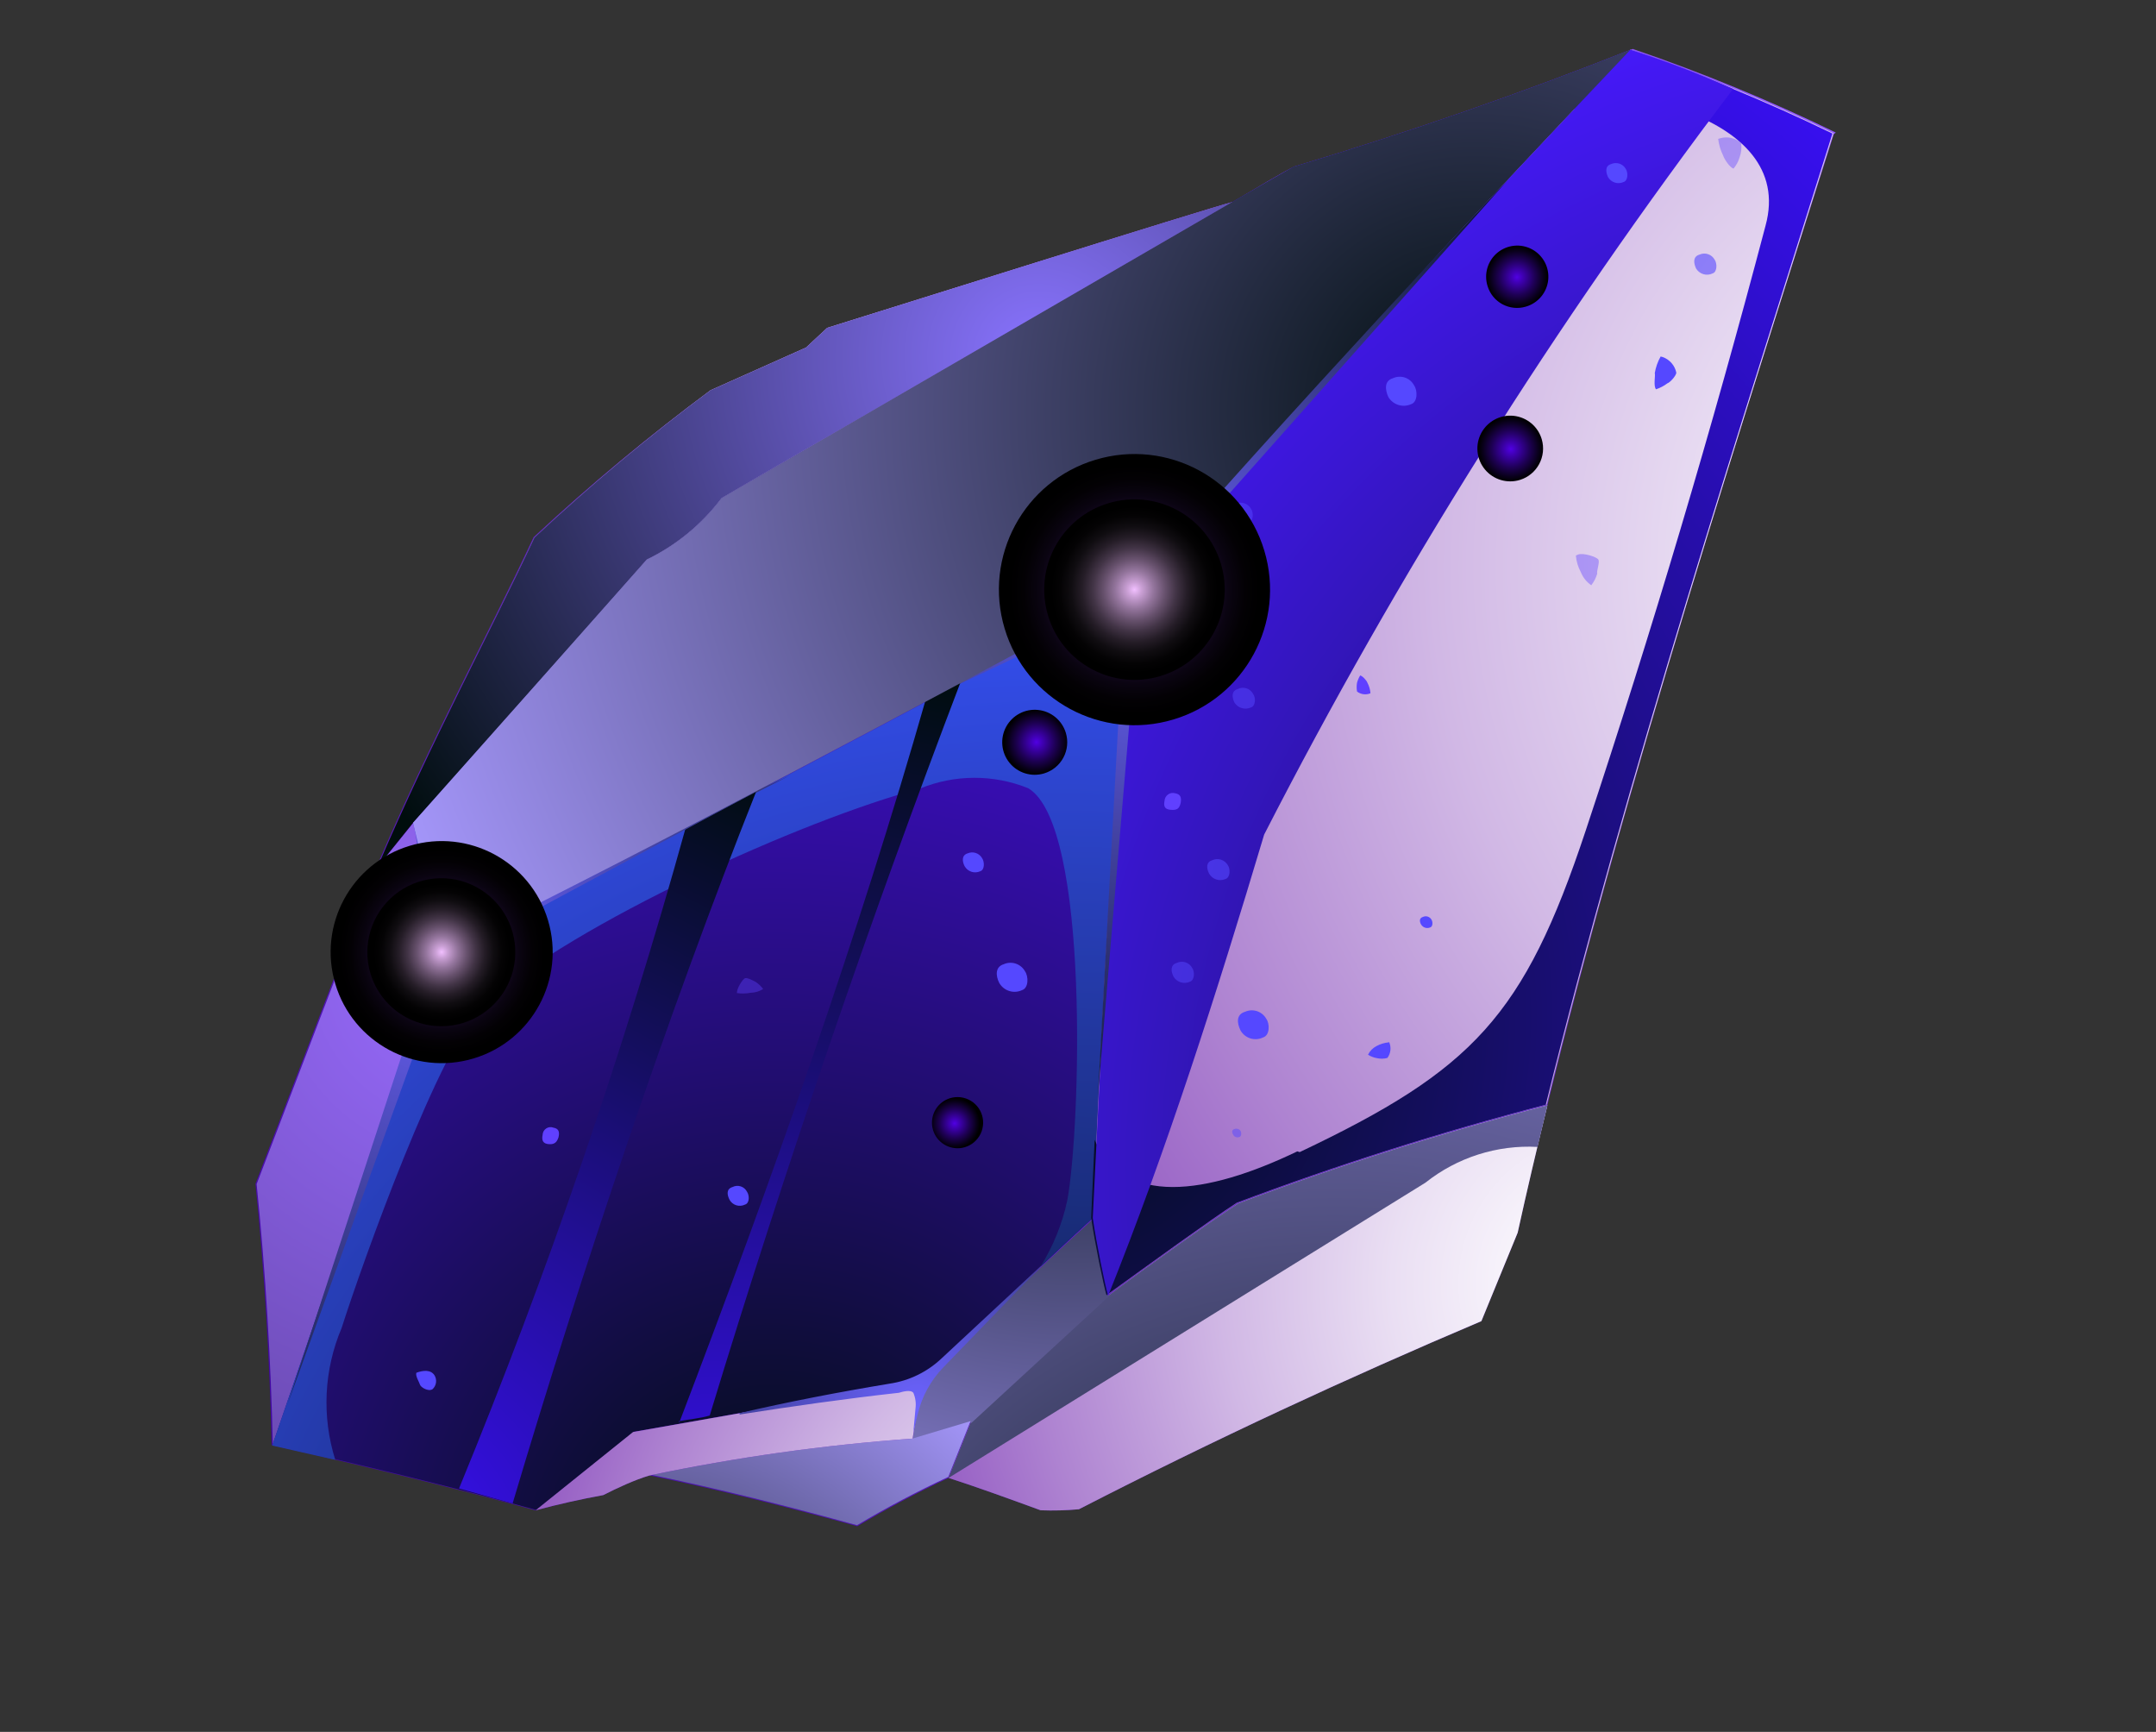 <svg width="127" height="102" viewBox="0 0 127 102" fill="none" xmlns="http://www.w3.org/2000/svg">
<rect x="0" y="0" width="127" height="102" fill="#333333" stroke="none"/>
<path fill-rule="evenodd" clip-rule="evenodd" d="M108.018 7.905C102.14 26.4 93.971 51.728 89.4 72.597L87.262 77.809C79.394 81.145 71.496 84.808 63.554 88.888C62.804 88.957 62.05 88.977 61.297 88.948C59.506 88.294 57.715 87.639 55.877 87.042C54.038 87.899 52.243 88.849 50.499 89.886C46.467 88.777 42.393 87.743 38.269 86.895C37.352 87.169 36.365 87.635 35.533 88.055C34.243 88.292 32.926 88.58 31.549 88.951C26.36 87.528 21.178 86.274 16 85.103C15.889 80.118 15.583 74.979 15.048 69.717L22.202 51.009C25.43 43.471 28.749 37.373 31.432 31.636C34.739 28.557 38.218 25.669 41.853 22.985L47.479 20.47L48.727 19.31C48.922 19.252 71.892 12.029 72.618 11.897C73.846 11.168 75.592 10.113 76.246 9.811C83.075 7.765 89.719 5.455 96.178 2.882C100.262 4.276 104.255 5.92 108.137 7.805L108.018 7.905Z" fill="url(#paint0_radial_5815_59561)"/>
<path style="mix-blend-mode:screen" fill-rule="evenodd" clip-rule="evenodd" d="M96.042 2.923C86.199 13.293 76.19 24.032 66.827 34.726C53.373 41.989 39.877 49.179 26.016 56.075C25.522 53.502 24.949 50.951 24.329 48.458C28.922 43.297 33.512 38.129 38.1 32.956C39.834 32.118 41.344 30.878 42.503 29.34L72.559 11.915C73.754 11.216 74.954 10.538 76.187 9.828C83.017 7.782 89.661 5.473 96.12 2.9L96.042 2.923Z" fill="url(#paint1_radial_5815_59561)"/>
<path style="mix-blend-mode:screen" fill-rule="evenodd" clip-rule="evenodd" d="M26.016 56.075L16.071 85.125C15.959 80.14 15.653 75.001 15.118 69.738L22.272 51.03L24.349 48.452C24.968 50.945 25.541 53.496 26.036 56.069L26.016 56.075Z" fill="url(#paint2_radial_5815_59561)"/>
<path style="mix-blend-mode:screen" fill-rule="evenodd" clip-rule="evenodd" d="M66.827 34.726C65.583 46.262 64.911 59.562 64.37 71.739C60.916 74.9 57.555 78.161 54.266 81.592C51.659 81.831 49.067 82.203 46.498 82.707C43.447 83.238 40.44 83.778 37.349 84.321C35.427 85.854 33.53 87.4 31.607 88.933C26.418 87.511 21.236 86.256 16.059 85.086L26.016 56.075C39.895 49.238 53.373 41.989 66.827 34.726Z" fill="url(#paint3_radial_5815_59561)"/>
<path style="mix-blend-mode:multiply" fill-rule="evenodd" clip-rule="evenodd" d="M96.042 2.923C100.125 4.317 104.119 5.961 108 7.846C102.843 24.276 95.841 45.831 91.114 65.045C84.951 66.647 78.878 68.574 72.918 70.815C71.334 71.843 67.649 74.52 65.237 76.264C65.067 75.698 64.545 73.175 64.333 71.686C64.933 59.492 65.546 46.21 66.79 34.673C76.19 24.032 86.199 13.293 96.042 2.923Z" fill="url(#paint4_radial_5815_59561)"/>
<path style="mix-blend-mode:multiply" fill-rule="evenodd" clip-rule="evenodd" d="M57.19 83.757L65.274 76.316C67.741 74.472 71.371 71.895 72.955 70.868C78.915 68.626 84.989 66.7 91.151 65.098C90.531 67.644 89.939 70.139 89.4 72.597L87.262 77.809C79.394 81.145 71.496 84.808 63.554 88.888C62.804 88.957 62.05 88.977 61.297 88.948C59.506 88.294 57.715 87.639 55.877 87.042L57.19 83.757Z" fill="url(#paint5_radial_5815_59561)"/>
<path style="mix-blend-mode:screen" fill-rule="evenodd" clip-rule="evenodd" d="M90.567 67.548C88.183 67.419 85.836 68.168 83.967 69.653L55.877 87.042L57.19 83.757L65.274 76.316C67.741 74.472 71.371 71.895 72.955 70.868C78.915 68.626 84.989 66.7 91.151 65.098L90.567 67.548Z" fill="url(#paint6_radial_5815_59561)"/>
<path style="mix-blend-mode:screen" fill-rule="evenodd" clip-rule="evenodd" d="M57.19 83.757L53.755 84.785L54.283 81.65C57.514 78.237 60.927 74.939 64.388 71.797C64.6 73.286 65.147 75.823 65.291 76.375L57.207 83.815L57.19 83.757Z" fill="url(#paint7_radial_5815_59561)"/>
<path style="mix-blend-mode:screen" fill-rule="evenodd" clip-rule="evenodd" d="M38.269 86.895C43.371 85.824 48.539 85.1 53.738 84.727L57.172 83.698L55.86 86.983C54.021 87.841 52.226 88.79 50.482 89.828C46.449 88.718 42.376 87.684 38.252 86.836L38.269 86.895Z" fill="url(#paint8_radial_5815_59561)"/>
<path style="mix-blend-mode:multiply" fill-rule="evenodd" clip-rule="evenodd" d="M53.738 84.727C48.539 85.1 43.37 85.824 38.269 86.895C37.352 87.169 36.364 87.635 35.533 88.055C34.243 88.292 32.926 88.58 31.549 88.951C33.471 87.418 35.368 85.871 37.291 84.338C40.342 83.807 43.349 83.268 46.44 82.724C49.032 82.225 51.648 81.86 54.278 81.631L53.75 84.766L53.738 84.727Z" fill="url(#paint9_radial_5815_59561)"/>
<path style="mix-blend-mode:screen" fill-rule="evenodd" clip-rule="evenodd" d="M43.55 83.229C46.412 82.562 49.388 81.99 52.407 81.49C53.556 81.319 54.625 80.798 55.468 79.998L61.671 74.227L55.581 80.517C54.819 81.298 54.288 82.274 54.045 83.338L53.8 84.368L53.928 82.948C53.969 82.635 53.925 82.318 53.801 82.029C53.634 81.824 53.146 81.97 52.951 82.028C49.801 82.376 46.682 82.822 43.573 83.307L43.55 83.229Z" fill="url(#paint10_radial_5815_59561)"/>
<path style="mix-blend-mode:screen" fill-rule="evenodd" clip-rule="evenodd" d="M54.254 24.629C61.703 24.226 76.522 23.933 80.597 19.437C76.789 23.619 70.512 30.56 66.827 34.726C53.373 41.989 39.877 49.179 26.016 56.075C25.521 53.502 24.949 50.951 24.329 48.458C28.921 43.297 33.512 38.129 38.1 32.956C39.834 32.118 41.344 30.878 42.503 29.34C43.914 28.513 45.311 27.712 46.722 26.885C49.015 25.539 51.598 24.765 54.254 24.629Z" fill="url(#paint11_radial_5815_59561)"/>
<path style="mix-blend-mode:screen" fill-rule="evenodd" clip-rule="evenodd" d="M60.571 46.424C58.526 45.598 56.238 45.604 54.197 46.441C47.225 48.296 33.821 54.375 28.52 59.11C25.948 61.454 21.307 74.497 20.124 78.212C19.079 80.674 18.947 83.428 19.75 85.979L16.032 85.136L26.016 56.075C39.895 49.238 53.373 41.989 66.827 34.726C65.584 46.262 64.911 59.562 64.37 71.739C63.33 72.667 62.301 73.635 61.292 74.596C62.039 73.398 62.572 72.08 62.868 70.7C63.646 66.555 64.223 48.605 60.571 46.424Z" fill="url(#paint12_radial_5815_59561)"/>
<path style="mix-blend-mode:screen" fill-rule="evenodd" clip-rule="evenodd" d="M29.804 49.624C30.4 50.551 31.768 50.928 34.25 50.27C38.453 49.054 42.556 47.519 46.526 45.678C39.748 49.126 32.911 52.592 26.016 56.075C25.521 53.502 24.949 50.951 24.329 48.458C28.921 43.297 33.512 38.129 38.1 32.956C39.834 32.118 41.344 30.878 42.503 29.34C46.472 27.045 50.435 24.731 54.424 22.43C50.621 25.207 45.57 28.931 45.369 29.396C44.634 31.202 43.543 32.843 42.163 34.221C40.782 35.599 39.139 36.686 37.331 37.417C34.861 39.391 27.904 46.621 29.827 49.702L29.804 49.624Z" fill="url(#paint13_radial_5815_59561)"/>
<path style="mix-blend-mode:screen" fill-rule="evenodd" clip-rule="evenodd" d="M76.56 67.853C86.762 63.01 89.772 59.855 93.406 48.92C97.317 37.131 100.847 25.257 103.998 13.298C104.934 9.892 102.484 7.819 99.613 6.68C98.536 6.16 97.363 5.87 96.168 5.829C94.973 5.788 93.783 5.996 92.673 6.441L95.983 2.941C100.067 4.335 104.06 5.979 107.941 7.864C102.785 24.294 95.782 45.848 91.055 65.062C84.893 66.665 78.819 68.591 72.859 70.833C71.275 71.86 67.59 74.538 65.178 76.281C65.009 75.715 64.487 73.192 64.275 71.704L64.479 67.134C66.202 71.041 71.03 70.403 76.419 67.81L76.56 67.853Z" fill="url(#paint14_radial_5815_59561)"/>
<path style="mix-blend-mode:screen" fill-rule="evenodd" clip-rule="evenodd" d="M74.466 49.151C71.672 58.494 68.734 67.71 65.274 76.316C65.104 75.75 64.582 73.228 64.37 71.739C64.97 59.545 65.584 46.262 66.827 34.726C76.19 24.032 86.199 13.293 96.042 2.923C98.1 3.581 100.121 4.353 102.093 5.235C91.614 19.035 82.369 33.73 74.466 49.151Z" fill="url(#paint15_radial_5815_59561)"/>
<path style="mix-blend-mode:screen" fill-rule="evenodd" clip-rule="evenodd" d="M54.975 41.02L64.253 35.646C65.815 34.749 67.225 33.609 68.429 32.268L88.927 10.477L69.083 32.817C67.836 34.161 67.079 35.886 66.935 37.713L64.675 64.524L66.131 37.869C66.152 37.373 66.159 36.33 65.868 36.14C65.577 35.951 64.606 36.327 64.19 36.643L54.975 41.02Z" fill="url(#paint16_radial_5815_59561)"/>
<path style="mix-blend-mode:screen" fill-rule="evenodd" clip-rule="evenodd" d="M44.537 46.635C39.37 59.623 34.262 74.869 30.195 88.548L27.039 87.665C32.255 74.986 36.71 62.006 40.379 48.795C41.78 48.078 43.161 47.366 44.537 46.635Z" fill="url(#paint17_radial_5815_59561)"/>
<path style="mix-blend-mode:screen" fill-rule="evenodd" clip-rule="evenodd" d="M40.014 83.778C45.522 69.369 50.561 55.101 54.546 41.148C55.241 40.77 55.941 40.411 56.636 40.033C51.207 54.276 46.263 68.722 41.806 83.368C41.22 83.544 40.594 83.583 39.991 83.7L40.014 83.778Z" fill="url(#paint18_radial_5815_59561)"/>
<path style="mix-blend-mode:screen" fill-rule="evenodd" clip-rule="evenodd" d="M24.466 49.055L25.108 53.115C25.446 55.173 25.275 57.283 24.61 59.261L16.951 82.671L25.564 58.826C26.102 57.236 27.226 55.911 28.707 55.12L54.975 41.02L27.954 54.665C27.55 54.982 27.041 55.134 26.53 55.092C26.128 54.736 25.851 54.259 25.74 53.734L24.489 49.133L24.466 49.055Z" fill="url(#paint19_radial_5815_59561)"/>
<path style="mix-blend-mode:multiply" fill-rule="evenodd" clip-rule="evenodd" d="M42.503 29.34C41.344 30.878 39.834 32.118 38.1 32.956C33.529 38.139 28.938 43.306 24.329 48.458L22.253 51.036C25.48 43.498 28.799 37.401 31.482 31.663C34.772 28.576 38.235 25.679 41.853 22.985L47.479 20.47L48.727 19.31C48.922 19.252 71.892 12.029 72.618 11.897C66.581 15.407 60.543 18.91 54.502 22.407C51.93 23.9 49.372 25.368 46.814 26.836C45.383 27.669 43.986 28.47 42.575 29.297L42.503 29.34Z" fill="url(#paint20_radial_5815_59561)"/>
<g style="mix-blend-mode:screen">
<path fill-rule="evenodd" clip-rule="evenodd" d="M43.153 69.909C42.782 70.02 42.817 70.35 42.975 70.664C43.062 70.818 43.206 70.934 43.376 70.986C43.546 71.038 43.729 71.022 43.888 70.943C44.161 70.861 44.15 70.397 44.002 70.186C43.926 70.037 43.794 69.924 43.635 69.872C43.476 69.82 43.302 69.833 43.153 69.909Z" fill="#5548FF"/>
</g>
<g style="mix-blend-mode:screen">
<path fill-rule="evenodd" clip-rule="evenodd" d="M94.894 9.667C94.543 9.773 94.584 10.122 94.716 10.422C94.804 10.578 94.947 10.696 95.117 10.751C95.288 10.807 95.472 10.796 95.635 10.721C95.908 10.639 95.91 10.15 95.762 9.939C95.678 9.793 95.542 9.684 95.381 9.634C95.22 9.584 95.046 9.596 94.894 9.667Z" fill="#5548FF"/>
</g>
<g style="mix-blend-mode:screen">
<path fill-rule="evenodd" clip-rule="evenodd" d="M56.999 50.259C56.648 50.364 56.669 50.719 56.821 51.014C56.909 51.17 57.052 51.287 57.222 51.343C57.393 51.398 57.578 51.387 57.74 51.313C58.014 51.231 57.996 50.747 57.848 50.536C57.765 50.394 57.633 50.287 57.476 50.236C57.32 50.185 57.15 50.193 56.999 50.259Z" fill="#5548FF"/>
</g>
<g style="mix-blend-mode:screen" opacity="0.6">
<path fill-rule="evenodd" clip-rule="evenodd" d="M71.41 50.662C71.039 50.773 71.06 51.128 71.218 51.443C71.309 51.609 71.459 51.735 71.639 51.795C71.819 51.856 72.015 51.846 72.188 51.769C72.48 51.681 72.477 51.172 72.329 50.961C72.241 50.805 72.098 50.688 71.927 50.632C71.757 50.577 71.572 50.587 71.41 50.662Z" fill="#5548FF"/>
</g>
<g style="mix-blend-mode:screen" opacity="0.6">
<path fill-rule="evenodd" clip-rule="evenodd" d="M100.105 14.996C99.715 15.113 99.762 15.481 99.9 15.801C99.996 15.967 100.15 16.09 100.333 16.145C100.515 16.201 100.712 16.186 100.883 16.102C101.157 16.02 101.153 15.511 101.005 15.3C100.922 15.145 100.783 15.026 100.616 14.97C100.448 14.913 100.266 14.922 100.105 14.996Z" fill="#5548FF"/>
</g>
<g style="mix-blend-mode:screen" opacity="0.5">
<path fill-rule="evenodd" clip-rule="evenodd" d="M72.775 29.669C72.405 29.78 72.432 30.155 72.59 30.469C72.684 30.631 72.834 30.751 73.013 30.808C73.191 30.865 73.383 30.853 73.553 30.776C73.846 30.688 73.842 30.179 73.694 29.968C73.606 29.812 73.463 29.695 73.293 29.639C73.123 29.584 72.938 29.595 72.775 29.669Z" fill="#5548FF"/>
</g>
<g style="mix-blend-mode:screen" opacity="0.5">
<path fill-rule="evenodd" clip-rule="evenodd" d="M69.31 56.714C68.939 56.825 68.966 57.199 69.124 57.513C69.218 57.675 69.369 57.796 69.547 57.852C69.725 57.909 69.918 57.898 70.088 57.82C70.381 57.732 70.377 57.223 70.229 57.012C70.145 56.853 70.002 56.732 69.83 56.676C69.659 56.62 69.472 56.634 69.31 56.714Z" fill="#5548FF"/>
</g>
<g style="mix-blend-mode:screen" opacity="0.5">
<path fill-rule="evenodd" clip-rule="evenodd" d="M72.918 40.578C72.527 40.695 72.568 41.044 72.707 41.364C72.805 41.526 72.96 41.646 73.141 41.701C73.322 41.757 73.517 41.744 73.69 41.665C73.963 41.583 73.985 41.087 73.811 40.863C73.729 40.708 73.589 40.592 73.422 40.539C73.255 40.485 73.074 40.499 72.918 40.578Z" fill="#5548FF"/>
</g>
<g style="mix-blend-mode:screen" opacity="0.5">
<path fill-rule="evenodd" clip-rule="evenodd" d="M72.709 66.497C72.553 66.544 72.555 66.692 72.635 66.817C72.65 66.852 72.673 66.883 72.7 66.909C72.728 66.935 72.761 66.955 72.796 66.968C72.832 66.981 72.87 66.987 72.908 66.985C72.946 66.984 72.983 66.974 73.017 66.958C73.134 66.923 73.134 66.71 73.085 66.618C73.047 66.557 72.988 66.511 72.919 66.489C72.85 66.467 72.776 66.47 72.709 66.497Z" fill="#5548FF"/>
</g>
<g style="mix-blend-mode:screen">
<path fill-rule="evenodd" clip-rule="evenodd" d="M73.34 59.589C72.813 59.747 72.856 60.244 73.074 60.689C73.203 60.914 73.412 61.082 73.66 61.158C73.908 61.234 74.176 61.212 74.408 61.097C74.799 60.981 74.807 60.298 74.59 60.001C74.471 59.789 74.276 59.629 74.045 59.553C73.814 59.477 73.562 59.49 73.34 59.589Z" fill="#5548FF"/>
</g>
<g style="mix-blend-mode:screen" opacity="0.35">
<path fill-rule="evenodd" clip-rule="evenodd" d="M66.855 15.303C66.348 15.455 66.391 15.953 66.584 16.384C66.713 16.61 66.922 16.78 67.17 16.859C67.419 16.939 67.688 16.922 67.924 16.812C68.314 16.695 68.322 16.012 68.1 15.696C68.045 15.588 67.968 15.492 67.876 15.414C67.783 15.335 67.675 15.276 67.56 15.239C67.444 15.203 67.322 15.19 67.201 15.201C67.08 15.212 66.963 15.247 66.855 15.303Z" fill="#5548FF"/>
</g>
<g style="mix-blend-mode:screen">
<path fill-rule="evenodd" clip-rule="evenodd" d="M59.125 56.788C58.618 56.94 58.647 57.463 58.86 57.888C58.989 58.114 59.198 58.284 59.446 58.363C59.695 58.443 59.964 58.426 60.2 58.316C60.59 58.199 60.598 57.516 60.376 57.2C60.256 56.988 60.062 56.828 59.83 56.752C59.599 56.676 59.348 56.688 59.125 56.788Z" fill="#5548FF"/>
</g>
<g style="mix-blend-mode:screen">
<path fill-rule="evenodd" clip-rule="evenodd" d="M82.044 22.278C81.536 22.43 81.585 22.947 81.778 23.378C81.91 23.601 82.12 23.768 82.367 23.847C82.614 23.926 82.881 23.911 83.118 23.806C83.508 23.689 83.516 23.006 83.294 22.69C83.178 22.475 82.984 22.312 82.751 22.235C82.518 22.159 82.265 22.174 82.044 22.278Z" fill="#5548FF"/>
</g>
<g style="mix-blend-mode:screen">
<path fill-rule="evenodd" clip-rule="evenodd" d="M58.606 37.806C58.391 37.87 58.41 38.077 58.489 38.266C58.548 38.353 58.637 38.416 58.739 38.444C58.84 38.471 58.949 38.463 59.044 38.419C59.201 38.372 59.203 38.095 59.103 37.976C59.057 37.89 58.98 37.825 58.888 37.793C58.795 37.762 58.695 37.766 58.606 37.806Z" fill="#5548FF"/>
</g>
<g style="mix-blend-mode:screen">
<path fill-rule="evenodd" clip-rule="evenodd" d="M81.513 15.399C81.299 15.463 81.318 15.67 81.396 15.859C81.452 15.945 81.537 16.009 81.635 16.038C81.734 16.067 81.839 16.06 81.933 16.017C81.969 15.994 82.001 15.964 82.025 15.929C82.049 15.893 82.065 15.853 82.072 15.81C82.08 15.768 82.078 15.725 82.067 15.683C82.057 15.641 82.038 15.602 82.011 15.568C81.965 15.483 81.888 15.418 81.796 15.386C81.703 15.355 81.603 15.359 81.513 15.399Z" fill="#5548FF"/>
</g>
<g style="mix-blend-mode:screen">
<path fill-rule="evenodd" clip-rule="evenodd" d="M83.809 54.007C83.595 54.071 83.614 54.278 83.706 54.442C83.758 54.533 83.843 54.602 83.943 54.635C84.043 54.667 84.152 54.662 84.248 54.62C84.404 54.573 84.406 54.296 84.326 54.171C84.279 54.081 84.198 54.014 84.101 53.983C84.005 53.953 83.9 53.961 83.809 54.007Z" fill="#5548FF"/>
</g>
<g style="mix-blend-mode:screen">
<path fill-rule="evenodd" clip-rule="evenodd" d="M80.728 40.811C80.707 40.599 80.646 40.394 80.546 40.206C80.511 40.089 80.256 39.804 80.121 39.78C80.038 39.917 79.975 40.065 79.934 40.219C79.906 40.388 79.907 40.56 79.937 40.729C80.046 40.812 80.175 40.866 80.311 40.885C80.448 40.904 80.586 40.887 80.714 40.836L80.728 40.811Z" fill="#6040FF"/>
</g>
<g style="mix-blend-mode:screen" opacity="0.4">
<path fill-rule="evenodd" clip-rule="evenodd" d="M101.21 8.179C101.251 8.526 101.352 8.862 101.508 9.174C101.561 9.35 101.887 9.869 102.117 9.928C102.278 9.734 102.399 9.51 102.472 9.268C102.571 9.002 102.602 8.715 102.562 8.433C102.399 8.282 102.199 8.176 101.983 8.125C101.767 8.075 101.541 8.081 101.327 8.144L101.21 8.179Z" fill="#6040FF"/>
</g>
<g style="mix-blend-mode:screen" opacity="0.4">
<path fill-rule="evenodd" clip-rule="evenodd" d="M92.827 32.72C92.856 33.062 92.955 33.395 93.119 33.696C93.244 34.008 93.457 34.277 93.734 34.469C93.892 34.267 94.011 34.036 94.083 33.79C94.037 33.634 94.245 33.125 94.154 32.961C94.062 32.797 93.239 32.533 92.938 32.666L92.827 32.72Z" fill="#6040FF"/>
</g>
<g style="mix-blend-mode:screen" opacity="0.4">
<path fill-rule="evenodd" clip-rule="evenodd" d="M43.388 58.483C43.661 58.528 43.941 58.523 44.213 58.47C44.475 58.465 44.732 58.388 44.954 58.248C44.832 58.082 44.682 57.94 44.51 57.828C44.383 57.76 44.028 57.569 43.891 57.609C43.755 57.65 43.376 58.232 43.413 58.497L43.388 58.483Z" fill="#6040FF"/>
</g>
<g style="mix-blend-mode:screen">
<path fill-rule="evenodd" clip-rule="evenodd" d="M81.811 61.389C81.558 61.411 81.312 61.485 81.089 61.605C80.869 61.717 80.692 61.897 80.583 62.118C80.745 62.22 80.924 62.289 81.112 62.321C81.314 62.366 81.524 62.362 81.724 62.308C81.824 62.174 81.885 62.015 81.903 61.849C81.92 61.683 81.893 61.516 81.824 61.364L81.811 61.389Z" fill="#5548FF"/>
</g>
<g style="mix-blend-mode:screen">
<path fill-rule="evenodd" clip-rule="evenodd" d="M97.82 20.996C97.65 21.299 97.533 21.629 97.475 21.972C97.522 22.128 97.381 22.723 97.549 22.928C97.786 22.848 98.01 22.731 98.21 22.581C98.366 22.534 98.719 22.152 98.745 21.953C98.702 21.741 98.605 21.544 98.463 21.382C98.321 21.219 98.139 21.097 97.936 21.026L97.82 20.996Z" fill="#5548FF"/>
</g>
<g style="mix-blend-mode:screen">
<path fill-rule="evenodd" clip-rule="evenodd" d="M57.604 19.202C57.659 18.888 57.62 18.687 57.286 18.638C56.952 18.589 56.749 18.692 56.673 19.077C56.597 19.461 56.677 19.586 57.044 19.604C57.41 19.621 57.522 19.567 57.604 19.202Z" fill="#6040FF"/>
</g>
<g style="mix-blend-mode:screen">
<path fill-rule="evenodd" clip-rule="evenodd" d="M32.899 66.984C32.974 66.664 32.915 66.469 32.601 66.414C32.531 66.387 32.455 66.377 32.381 66.385C32.306 66.393 32.234 66.419 32.172 66.461C32.109 66.503 32.057 66.559 32.021 66.625C31.985 66.691 31.965 66.764 31.963 66.839C31.895 67.179 31.992 67.362 32.339 67.386C32.687 67.409 32.808 67.246 32.899 66.984Z" fill="#6040FF"/>
</g>
<g style="mix-blend-mode:screen">
<path fill-rule="evenodd" clip-rule="evenodd" d="M69.548 47.286C69.602 46.972 69.544 46.777 69.23 46.722C69.159 46.7 69.083 46.695 69.009 46.706C68.936 46.718 68.866 46.746 68.805 46.789C68.744 46.832 68.693 46.889 68.657 46.954C68.621 47.02 68.601 47.092 68.597 47.167C68.529 47.506 68.621 47.67 68.968 47.694C69.315 47.717 69.466 47.651 69.548 47.286Z" fill="#6040FF"/>
</g>
<g style="mix-blend-mode:screen">
<path fill-rule="evenodd" clip-rule="evenodd" d="M24.528 80.847C24.452 81.019 24.692 81.394 24.739 81.55C24.785 81.706 25.228 81.977 25.478 81.817C25.59 81.715 25.662 81.577 25.683 81.427C25.704 81.277 25.672 81.125 25.593 80.996C25.359 80.641 24.893 80.717 24.548 80.841L24.528 80.847Z" fill="#5548FF"/>
</g>
<g style="mix-blend-mode:screen">
<path fill-rule="evenodd" clip-rule="evenodd" d="M49.344 41.388C49.374 41.486 49.649 41.552 49.758 41.562C49.867 41.572 50.129 41.451 50.178 41.33C50.173 41.236 50.136 41.145 50.072 41.075C50.009 41.005 49.922 40.959 49.829 40.946C49.594 41.016 49.409 41.178 49.344 41.388Z" fill="#5548FF"/>
</g>
<g style="mix-blend-mode:screen">
<path fill-rule="evenodd" clip-rule="evenodd" d="M56.234 66.585C56.295 66.598 56.358 66.598 56.418 66.585C56.479 66.572 56.536 66.545 56.585 66.508C56.635 66.47 56.675 66.422 56.705 66.368C56.733 66.313 56.75 66.252 56.754 66.19C56.757 66.128 56.747 66.066 56.724 66.009C56.701 65.951 56.665 65.899 56.62 65.856C56.575 65.814 56.521 65.781 56.462 65.762C56.404 65.742 56.341 65.735 56.279 65.742C56.217 65.734 56.154 65.738 56.093 65.755C56.033 65.773 55.977 65.803 55.929 65.843C55.881 65.884 55.842 65.934 55.815 65.99C55.787 66.047 55.772 66.108 55.77 66.171C55.743 66.435 55.996 66.571 56.234 66.585Z" fill="#5548FF"/>
</g>
<path style="mix-blend-mode:screen" fill-rule="evenodd" clip-rule="evenodd" d="M56.667 67.604C56.876 67.567 57.076 67.486 57.252 67.366C57.428 67.247 57.576 67.091 57.688 66.91C57.8 66.729 57.872 66.526 57.899 66.316C57.927 66.105 57.91 65.89 57.849 65.687C57.788 65.483 57.684 65.294 57.545 65.133C57.406 64.972 57.234 64.843 57.042 64.753C56.849 64.663 56.639 64.615 56.426 64.612C56.214 64.609 56.003 64.651 55.808 64.735C55.468 64.882 55.195 65.147 55.039 65.482C54.883 65.817 54.855 66.198 54.961 66.552C55.067 66.906 55.299 67.208 55.614 67.402C55.928 67.596 56.303 67.668 56.667 67.604Z" fill="url(#paint21_radial_5815_59561)"/>
<g style="mix-blend-mode:screen">
<path fill-rule="evenodd" clip-rule="evenodd" d="M54.62 35.576C54.691 35.596 54.765 35.601 54.837 35.588C54.91 35.576 54.978 35.548 55.038 35.505C55.098 35.463 55.148 35.407 55.183 35.343C55.219 35.279 55.239 35.208 55.244 35.135C55.248 35.061 55.236 34.988 55.208 34.92C55.18 34.852 55.137 34.792 55.082 34.743C55.028 34.694 54.963 34.657 54.892 34.637C54.822 34.617 54.748 34.612 54.675 34.624C54.538 34.617 54.403 34.663 54.299 34.754C54.195 34.845 54.13 34.972 54.119 35.11C54.195 35.363 54.377 35.543 54.62 35.576Z" fill="#5548FF"/>
</g>
<path style="mix-blend-mode:screen" fill-rule="evenodd" clip-rule="evenodd" d="M55.114 36.725C55.533 36.6 55.885 36.313 56.093 35.928C56.3 35.543 56.346 35.091 56.221 34.672C56.095 34.252 55.808 33.9 55.423 33.693C55.038 33.485 54.586 33.439 54.167 33.565C53.747 33.69 53.395 33.977 53.188 34.362C52.98 34.747 52.934 35.199 53.06 35.618C53.185 36.038 53.472 36.39 53.857 36.597C54.243 36.805 54.694 36.851 55.114 36.725Z" fill="url(#paint22_radial_5815_59561)"/>
<g style="mix-blend-mode:screen">
<path fill-rule="evenodd" clip-rule="evenodd" d="M61.596 23.088C61.542 23.325 61.581 23.575 61.707 23.783C61.833 23.991 62.035 24.142 62.271 24.204C62.628 24.331 63.328 24.185 63.393 23.762C63.451 23.509 63.408 23.244 63.275 23.022C63.141 22.801 62.926 22.64 62.675 22.573C62.201 22.482 61.684 22.53 61.596 23.088Z" fill="#5548FF"/>
</g>
<path style="mix-blend-mode:screen" opacity="0.5" fill-rule="evenodd" clip-rule="evenodd" d="M63.195 25.799C63.672 25.66 64.097 25.383 64.415 25.003C64.734 24.622 64.933 24.156 64.987 23.662C65.04 23.169 64.945 22.67 64.715 22.231C64.485 21.791 64.129 21.43 63.693 21.192C63.257 20.955 62.761 20.852 62.266 20.898C61.772 20.943 61.302 21.135 60.917 21.447C60.531 21.76 60.248 22.18 60.101 22.655C59.955 23.129 59.953 23.636 60.096 24.112C60.285 24.745 60.717 25.278 61.298 25.593C61.879 25.91 62.56 25.983 63.195 25.799Z" fill="url(#paint23_radial_5815_59561)"/>
<g style="mix-blend-mode:screen">
<path fill-rule="evenodd" clip-rule="evenodd" d="M88.68 16.037C88.639 16.21 88.668 16.392 88.761 16.544C88.855 16.695 89.004 16.804 89.177 16.845C89.438 16.937 89.938 16.83 90.016 16.594C90.05 16.41 90.014 16.219 89.915 16.06C89.816 15.901 89.662 15.785 89.482 15.733C89.142 15.665 88.754 15.717 88.703 16.115L88.68 16.037Z" fill="#5548FF"/>
</g>
<path style="mix-blend-mode:screen" fill-rule="evenodd" clip-rule="evenodd" d="M89.881 18.059C90.231 17.958 90.543 17.756 90.777 17.477C91.012 17.198 91.158 16.855 91.197 16.493C91.236 16.131 91.166 15.765 90.996 15.443C90.826 15.121 90.564 14.856 90.244 14.683C89.923 14.511 89.558 14.437 89.195 14.473C88.833 14.508 88.489 14.651 88.208 14.882C87.927 15.114 87.721 15.424 87.617 15.774C87.513 16.123 87.515 16.495 87.624 16.843C87.762 17.303 88.077 17.69 88.5 17.918C88.924 18.146 89.42 18.197 89.881 18.059Z" fill="url(#paint24_radial_5815_59561)"/>
<g style="mix-blend-mode:screen">
<path fill-rule="evenodd" clip-rule="evenodd" d="M60.788 44.382C60.878 44.404 60.972 44.407 61.063 44.392C61.155 44.377 61.242 44.344 61.321 44.295C61.399 44.246 61.467 44.181 61.52 44.105C61.573 44.03 61.61 43.944 61.63 43.853C61.741 43.586 61.628 43.067 61.367 42.975C61.17 42.938 60.967 42.977 60.798 43.082C60.629 43.188 60.506 43.354 60.453 43.547C60.391 43.905 60.424 44.3 60.847 44.364L60.788 44.382Z" fill="#5548FF"/>
</g>
<path style="mix-blend-mode:screen" fill-rule="evenodd" clip-rule="evenodd" d="M62.785 43.167C62.676 42.804 62.462 42.482 62.17 42.24C61.879 41.999 61.522 41.85 61.145 41.812C60.768 41.773 60.388 41.847 60.054 42.025C59.719 42.202 59.445 42.475 59.265 42.808C59.085 43.141 59.009 43.52 59.044 43.898C59.08 44.275 59.227 44.632 59.466 44.926C59.706 45.22 60.026 45.436 60.389 45.547C60.751 45.658 61.137 45.659 61.5 45.551C61.741 45.478 61.965 45.359 62.16 45.201C62.355 45.042 62.517 44.846 62.636 44.625C62.755 44.404 62.83 44.161 62.855 43.911C62.881 43.66 62.857 43.408 62.785 43.167Z" fill="url(#paint25_radial_5815_59561)"/>
<g style="mix-blend-mode:screen">
<path fill-rule="evenodd" clip-rule="evenodd" d="M88.746 27.117C88.836 27.139 88.929 27.143 89.021 27.128C89.112 27.113 89.2 27.08 89.278 27.031C89.356 26.982 89.424 26.917 89.477 26.841C89.53 26.765 89.567 26.68 89.587 26.589C89.698 26.322 89.585 25.803 89.324 25.711C89.13 25.669 88.928 25.705 88.761 25.811C88.594 25.916 88.475 26.084 88.43 26.276C88.348 26.641 88.4 27.029 88.824 27.094L88.746 27.117Z" fill="#5548FF"/>
</g>
<path style="mix-blend-mode:screen" fill-rule="evenodd" clip-rule="evenodd" d="M90.82 25.879C90.714 25.51 90.5 25.18 90.205 24.933C89.911 24.686 89.549 24.532 89.167 24.491C88.785 24.45 88.399 24.524 88.059 24.703C87.719 24.882 87.44 25.159 87.257 25.497C87.075 25.835 86.997 26.221 87.035 26.603C87.072 26.986 87.223 27.349 87.467 27.645C87.712 27.942 88.039 28.159 88.407 28.269C88.776 28.379 89.168 28.377 89.535 28.263C90.019 28.113 90.424 27.779 90.664 27.333C90.904 26.888 90.96 26.366 90.82 25.879Z" fill="url(#paint26_radial_5815_59561)"/>
<path style="mix-blend-mode:screen" fill-rule="evenodd" clip-rule="evenodd" d="M42.503 29.34C41.344 30.878 39.834 32.118 38.1 32.956C33.529 38.139 28.938 43.306 24.329 48.458L22.253 51.036C25.48 43.498 28.799 37.401 31.482 31.663C34.772 28.576 38.235 25.679 41.853 22.985L47.479 20.47L48.727 19.31C48.922 19.252 71.892 12.029 72.618 11.897C66.581 15.407 60.543 18.91 54.502 22.407C51.93 23.9 49.372 25.368 46.814 26.836C45.383 27.669 43.986 28.47 42.575 29.297L42.503 29.34Z" fill="url(#paint27_radial_5815_59561)"/>
<path style="mix-blend-mode:screen" fill-rule="evenodd" clip-rule="evenodd" d="M96.042 2.923C86.199 13.293 76.19 24.032 66.827 34.726C53.373 41.989 39.877 49.179 26.016 56.075C25.522 53.502 24.949 50.951 24.329 48.458C28.922 43.297 33.512 38.129 38.1 32.956C39.834 32.118 41.344 30.878 42.503 29.34L72.559 11.915C73.754 11.216 74.954 10.538 76.187 9.828C83.017 7.782 89.661 5.473 96.12 2.9L96.042 2.923Z" fill="url(#paint28_radial_5815_59561)"/>
<path style="mix-blend-mode:screen" d="M74.476 32.434C75.741 36.659 73.343 41.109 69.118 42.375C64.894 43.641 60.443 41.242 59.178 37.018C57.912 32.793 60.311 28.343 64.535 27.077C68.759 25.811 73.21 28.21 74.476 32.434Z" fill="url(#paint29_radial_5815_59561)"/>
<path style="mix-blend-mode:screen" d="M71.919 33.2C72.762 36.013 71.165 38.976 68.352 39.819C65.54 40.662 62.577 39.065 61.734 36.252C60.891 33.439 62.488 30.476 65.301 29.633C68.114 28.791 71.077 30.388 71.919 33.2Z" fill="url(#paint30_radial_5815_59561)"/>
<path style="mix-blend-mode:screen" d="M32.28 54.199C33.316 57.658 31.352 61.302 27.893 62.339C24.433 63.375 20.789 61.411 19.753 57.952C18.716 54.492 20.68 50.848 24.14 49.812C27.599 48.775 31.243 50.739 32.28 54.199Z" fill="url(#paint31_radial_5815_59561)"/>
<path style="mix-blend-mode:screen" fill-rule="evenodd" clip-rule="evenodd" d="M27.267 60.251C28.091 60 28.822 59.51 29.368 58.844C29.914 58.178 30.25 57.365 30.335 56.508C30.419 55.651 30.248 54.788 29.842 54.028C29.437 53.268 28.815 52.646 28.056 52.239C27.297 51.832 26.434 51.659 25.577 51.742C24.72 51.825 23.906 52.16 23.239 52.705C22.572 53.25 22.081 53.98 21.829 54.804C21.577 55.627 21.574 56.507 21.821 57.332C21.986 57.882 22.258 58.394 22.621 58.839C22.984 59.283 23.431 59.652 23.938 59.923C24.444 60.194 24.998 60.363 25.57 60.419C26.141 60.475 26.718 60.418 27.267 60.251Z" fill="url(#paint32_radial_5815_59561)"/>
<defs>
<radialGradient id="paint0_radial_5815_59561" cx="0" cy="0" r="1" gradientUnits="userSpaceOnUse" gradientTransform="translate(106.14 8.595) rotate(73.322) scale(119.183 119.183)">
<stop stop-color="#955CFF"/>
<stop offset="1" stop-color="#4105A3"/>
</radialGradient>
<radialGradient id="paint1_radial_5815_59561" cx="0" cy="0" r="1" gradientUnits="userSpaceOnUse" gradientTransform="translate(22.807 -49.391) rotate(73.322) scale(116.352 116.352)">
<stop stop-color="#000D0D"/>
<stop offset="1" stop-color="#340DFF"/>
</radialGradient>
<radialGradient id="paint2_radial_5815_59561" cx="0" cy="0" r="1" gradientUnits="userSpaceOnUse" gradientTransform="translate(27.188 57.149) rotate(73.322) scale(101.584 101.584)">
<stop stop-color="#996BFF"/>
<stop offset="1"/>
</radialGradient>
<radialGradient id="paint3_radial_5815_59561" cx="0" cy="0" r="1" gradientUnits="userSpaceOnUse" gradientTransform="translate(45.511 92.614) rotate(73.322) scale(55.854 55.854)">
<stop stop-color="#000D0D"/>
<stop offset="1" stop-color="#3F0DC9"/>
</radialGradient>
<radialGradient id="paint4_radial_5815_59561" cx="0" cy="0" r="1" gradientUnits="userSpaceOnUse" gradientTransform="translate(123.031 33.176) rotate(73.322) scale(94.291 94.291)">
<stop stop-color="white"/>
<stop offset="0.09" stop-color="#F9F6FC"/>
<stop offset="0.23" stop-color="#EADFF3"/>
<stop offset="0.41" stop-color="#D1B8E5"/>
<stop offset="0.61" stop-color="#AE83D1"/>
<stop offset="0.84" stop-color="#8240B9"/>
<stop offset="1" stop-color="#610DA6"/>
</radialGradient>
<radialGradient id="paint5_radial_5815_59561" cx="0" cy="0" r="1" gradientUnits="userSpaceOnUse" gradientTransform="translate(94.85 75.6) rotate(73.322) scale(55.935 55.935)">
<stop stop-color="white"/>
<stop offset="0.09" stop-color="#F9F6FC"/>
<stop offset="0.23" stop-color="#EADFF3"/>
<stop offset="0.41" stop-color="#D1B8E5"/>
<stop offset="0.61" stop-color="#AE83D1"/>
<stop offset="0.84" stop-color="#8240B9"/>
<stop offset="1" stop-color="#610DA6"/>
</radialGradient>
<radialGradient id="paint6_radial_5815_59561" cx="0" cy="0" r="1" gradientUnits="userSpaceOnUse" gradientTransform="translate(78.561 107.889) rotate(73.322) scale(74.146 74.146)">
<stop stop-color="#000D0D"/>
<stop offset="1" stop-color="#A899FF"/>
</radialGradient>
<radialGradient id="paint7_radial_5815_59561" cx="0" cy="0" r="1" gradientUnits="userSpaceOnUse" gradientTransform="translate(62.981 54.825) rotate(73.322) scale(45.221 45.221)">
<stop stop-color="#000D0D"/>
<stop offset="1" stop-color="#A899FF"/>
</radialGradient>
<radialGradient id="paint8_radial_5815_59561" cx="0" cy="0" r="1" gradientUnits="userSpaceOnUse" gradientTransform="translate(35.997 106.139) rotate(73.322) scale(31.756 31.756)">
<stop stop-color="#000D0D"/>
<stop offset="1" stop-color="#A899FF"/>
</radialGradient>
<radialGradient id="paint9_radial_5815_59561" cx="0" cy="0" r="1" gradientUnits="userSpaceOnUse" gradientTransform="translate(66.638 96.555) rotate(73.322) scale(48.113 48.113)">
<stop stop-color="white"/>
<stop offset="0.09" stop-color="#F9F6FC"/>
<stop offset="0.23" stop-color="#EADFF3"/>
<stop offset="0.41" stop-color="#D1B8E5"/>
<stop offset="0.61" stop-color="#AE83D1"/>
<stop offset="0.84" stop-color="#8240B9"/>
<stop offset="1" stop-color="#610DA6"/>
</radialGradient>
<radialGradient id="paint10_radial_5815_59561" cx="0" cy="0" r="1" gradientUnits="userSpaceOnUse" gradientTransform="translate(54.057 82.952) rotate(73.322) scale(27.194 27.194)">
<stop stop-color="#6C63FF"/>
<stop offset="1" stop-color="#000D0D"/>
</radialGradient>
<radialGradient id="paint11_radial_5815_59561" cx="0" cy="0" r="1" gradientUnits="userSpaceOnUse" gradientTransform="translate(23.265 41.781) rotate(73.322) scale(87.467 87.467)">
<stop stop-color="#4535FF"/>
<stop offset="1" stop-color="#000D0D"/>
</radialGradient>
<radialGradient id="paint12_radial_5815_59561" cx="0" cy="0" r="1" gradientUnits="userSpaceOnUse" gradientTransform="translate(62.434 105.661) rotate(73.322) scale(74.39 74.39)">
<stop stop-color="#000D0D"/>
<stop offset="1" stop-color="#3853FF"/>
</radialGradient>
<radialGradient id="paint13_radial_5815_59561" cx="0" cy="0" r="1" gradientUnits="userSpaceOnUse" gradientTransform="translate(74.719 48.437) rotate(73.322) scale(64.531 64.531)">
<stop stop-color="#000D0D"/>
<stop offset="1" stop-color="#7969FF"/>
</radialGradient>
<radialGradient id="paint14_radial_5815_59561" cx="0" cy="0" r="1" gradientUnits="userSpaceOnUse" gradientTransform="translate(59.876 59.646) rotate(73.322) scale(75.572 75.572)">
<stop stop-color="#000D0D"/>
<stop offset="1" stop-color="#3B0FFF"/>
</radialGradient>
<radialGradient id="paint15_radial_5815_59561" cx="0" cy="0" r="1" gradientUnits="userSpaceOnUse" gradientTransform="translate(120.669 68.375) rotate(73.322) scale(71.722 71.722)">
<stop stop-color="#000D0D"/>
<stop offset="1" stop-color="#4719FF"/>
</radialGradient>
<radialGradient id="paint16_radial_5815_59561" cx="0" cy="0" r="1" gradientUnits="userSpaceOnUse" gradientTransform="translate(67.964 35.895) rotate(73.322) scale(35.545)">
<stop stop-color="#6C63FF"/>
<stop offset="1" stop-color="#000D0D"/>
</radialGradient>
<radialGradient id="paint17_radial_5815_59561" cx="0" cy="0" r="1" gradientUnits="userSpaceOnUse" gradientTransform="translate(20.992 92.539) rotate(73.322) scale(52.981 52.981)">
<stop stop-color="#3C10FF"/>
<stop offset="1" stop-color="#000D0D"/>
</radialGradient>
<radialGradient id="paint18_radial_5815_59561" cx="0" cy="0" r="1" gradientUnits="userSpaceOnUse" gradientTransform="translate(42.691 96.117) rotate(73.322) scale(58.033)">
<stop stop-color="#3C10FF"/>
<stop offset="1" stop-color="#000D0D"/>
</radialGradient>
<radialGradient id="paint19_radial_5815_59561" cx="0" cy="0" r="1" gradientUnits="userSpaceOnUse" gradientTransform="translate(26.129 56.382) rotate(73.322) scale(38.05 38.05)">
<stop stop-color="#6C63FF"/>
<stop offset="1" stop-color="#000D0D"/>
</radialGradient>
<radialGradient id="paint20_radial_5815_59561" cx="0" cy="0" r="1" gradientUnits="userSpaceOnUse" gradientTransform="translate(35.607 4.549) rotate(73.322) scale(46.26 46.26)">
<stop stop-color="white"/>
<stop offset="0.09" stop-color="#F9F6FC"/>
<stop offset="0.23" stop-color="#EADFF3"/>
<stop offset="0.41" stop-color="#D1B8E5"/>
<stop offset="0.61" stop-color="#AE83D1"/>
<stop offset="0.84" stop-color="#8240B9"/>
<stop offset="1" stop-color="#610DA6"/>
</radialGradient>
<radialGradient id="paint21_radial_5815_59561" cx="0" cy="0" r="1" gradientUnits="userSpaceOnUse" gradientTransform="translate(56.234 66.16) rotate(73.322) scale(1.487)">
<stop stop-color="#5000E3"/>
<stop offset="0.18" stop-color="#4000B5"/>
<stop offset="0.58" stop-color="#1E0055"/>
<stop offset="0.87" stop-color="#080018"/>
<stop offset="1"/>
</radialGradient>
<radialGradient id="paint22_radial_5815_59561" cx="0" cy="0" r="1" gradientUnits="userSpaceOnUse" gradientTransform="translate(54.628 35.106) rotate(73.322) scale(1.65)">
<stop stop-color="#5000E3"/>
<stop offset="0.18" stop-color="#4000B5"/>
<stop offset="0.58" stop-color="#1E0055"/>
<stop offset="0.87" stop-color="#080018"/>
<stop offset="1"/>
</radialGradient>
<radialGradient id="paint23_radial_5815_59561" cx="0" cy="0" r="1" gradientUnits="userSpaceOnUse" gradientTransform="translate(62.476 23.399) rotate(73.322) scale(2.505)">
<stop stop-color="#5000E3"/>
<stop offset="0.18" stop-color="#4000B5"/>
<stop offset="0.58" stop-color="#1E0055"/>
<stop offset="0.87" stop-color="#080018"/>
<stop offset="1"/>
</radialGradient>
<radialGradient id="paint24_radial_5815_59561" cx="0" cy="0" r="1" gradientUnits="userSpaceOnUse" gradientTransform="translate(89.36 16.322) rotate(73.322) scale(1.813)">
<stop stop-color="#5000E3"/>
<stop offset="0.18" stop-color="#4000B5"/>
<stop offset="0.58" stop-color="#1E0055"/>
<stop offset="0.87" stop-color="#080018"/>
<stop offset="1"/>
</radialGradient>
<radialGradient id="paint25_radial_5815_59561" cx="0" cy="0" r="1" gradientUnits="userSpaceOnUse" gradientTransform="translate(61.054 43.707) rotate(-16.678) scale(1.915 1.915)">
<stop stop-color="#5000E3"/>
<stop offset="0.18" stop-color="#4000B5"/>
<stop offset="0.58" stop-color="#1E0055"/>
<stop offset="0.87" stop-color="#080018"/>
<stop offset="1"/>
</radialGradient>
<radialGradient id="paint26_radial_5815_59561" cx="0" cy="0" r="1" gradientUnits="userSpaceOnUse" gradientTransform="translate(88.992 26.448) rotate(-16.678) scale(1.915 1.915)">
<stop stop-color="#5000E3"/>
<stop offset="0.18" stop-color="#4000B5"/>
<stop offset="0.58" stop-color="#1E0055"/>
<stop offset="0.87" stop-color="#080018"/>
<stop offset="1"/>
</radialGradient>
<radialGradient id="paint27_radial_5815_59561" cx="0" cy="0" r="1" gradientUnits="userSpaceOnUse" gradientTransform="translate(61.265 21.061) rotate(73.322) scale(46.26 46.26)">
<stop stop-color="#8973FF"/>
<stop offset="1" stop-color="#000D0D"/>
</radialGradient>
<radialGradient id="paint28_radial_5815_59561" cx="0" cy="0" r="1" gradientUnits="userSpaceOnUse" gradientTransform="translate(86.722 24.407) rotate(73.322) scale(68.748 68.748)">
<stop stop-color="#000D0D"/>
<stop offset="1" stop-color="#A899FF"/>
</radialGradient>
<radialGradient id="paint29_radial_5815_59561" cx="0" cy="0" r="1" gradientUnits="userSpaceOnUse" gradientTransform="translate(66.827 34.726) rotate(73.322) scale(7.353 7.353)">
<stop stop-color="#9838FF"/>
<stop offset="0.09" stop-color="#7E2FD4"/>
<stop offset="0.23" stop-color="#5D229D"/>
<stop offset="0.37" stop-color="#41186D"/>
<stop offset="0.5" stop-color="#290F46"/>
<stop offset="0.63" stop-color="#170927"/>
<stop offset="0.76" stop-color="#0A0411"/>
<stop offset="0.89" stop-color="#030104"/>
<stop offset="1"/>
</radialGradient>
<radialGradient id="paint30_radial_5815_59561" cx="0" cy="0" r="1" gradientUnits="userSpaceOnUse" gradientTransform="translate(66.827 34.726) rotate(73.322) scale(4.909 4.909)">
<stop stop-color="#F1BFFF"/>
<stop offset="0.09" stop-color="#C99FD4"/>
<stop offset="0.23" stop-color="#94759D"/>
<stop offset="0.37" stop-color="#67516D"/>
<stop offset="0.5" stop-color="#423446"/>
<stop offset="0.63" stop-color="#251D27"/>
<stop offset="0.76" stop-color="#100D11"/>
<stop offset="0.89" stop-color="#040304"/>
<stop offset="1"/>
</radialGradient>
<radialGradient id="paint31_radial_5815_59561" cx="0" cy="0" r="1" gradientUnits="userSpaceOnUse" gradientTransform="translate(26.016 56.075) rotate(73.322) scale(6.029 6.029)">
<stop stop-color="#9838FF"/>
<stop offset="0.09" stop-color="#7E2FD4"/>
<stop offset="0.23" stop-color="#5D229D"/>
<stop offset="0.37" stop-color="#41186D"/>
<stop offset="0.5" stop-color="#290F46"/>
<stop offset="0.63" stop-color="#170927"/>
<stop offset="0.76" stop-color="#0A0411"/>
<stop offset="0.89" stop-color="#030104"/>
<stop offset="1"/>
</radialGradient>
<radialGradient id="paint32_radial_5815_59561" cx="0" cy="0" r="1" gradientUnits="userSpaceOnUse" gradientTransform="translate(26.016 56.075) rotate(73.322) scale(4.013)">
<stop stop-color="#F1BFFF"/>
<stop offset="0.09" stop-color="#C99FD4"/>
<stop offset="0.23" stop-color="#94759D"/>
<stop offset="0.37" stop-color="#67516D"/>
<stop offset="0.5" stop-color="#423446"/>
<stop offset="0.63" stop-color="#251D27"/>
<stop offset="0.76" stop-color="#100D11"/>
<stop offset="0.89" stop-color="#040304"/>
<stop offset="1"/>
</radialGradient>
</defs>
</svg>

